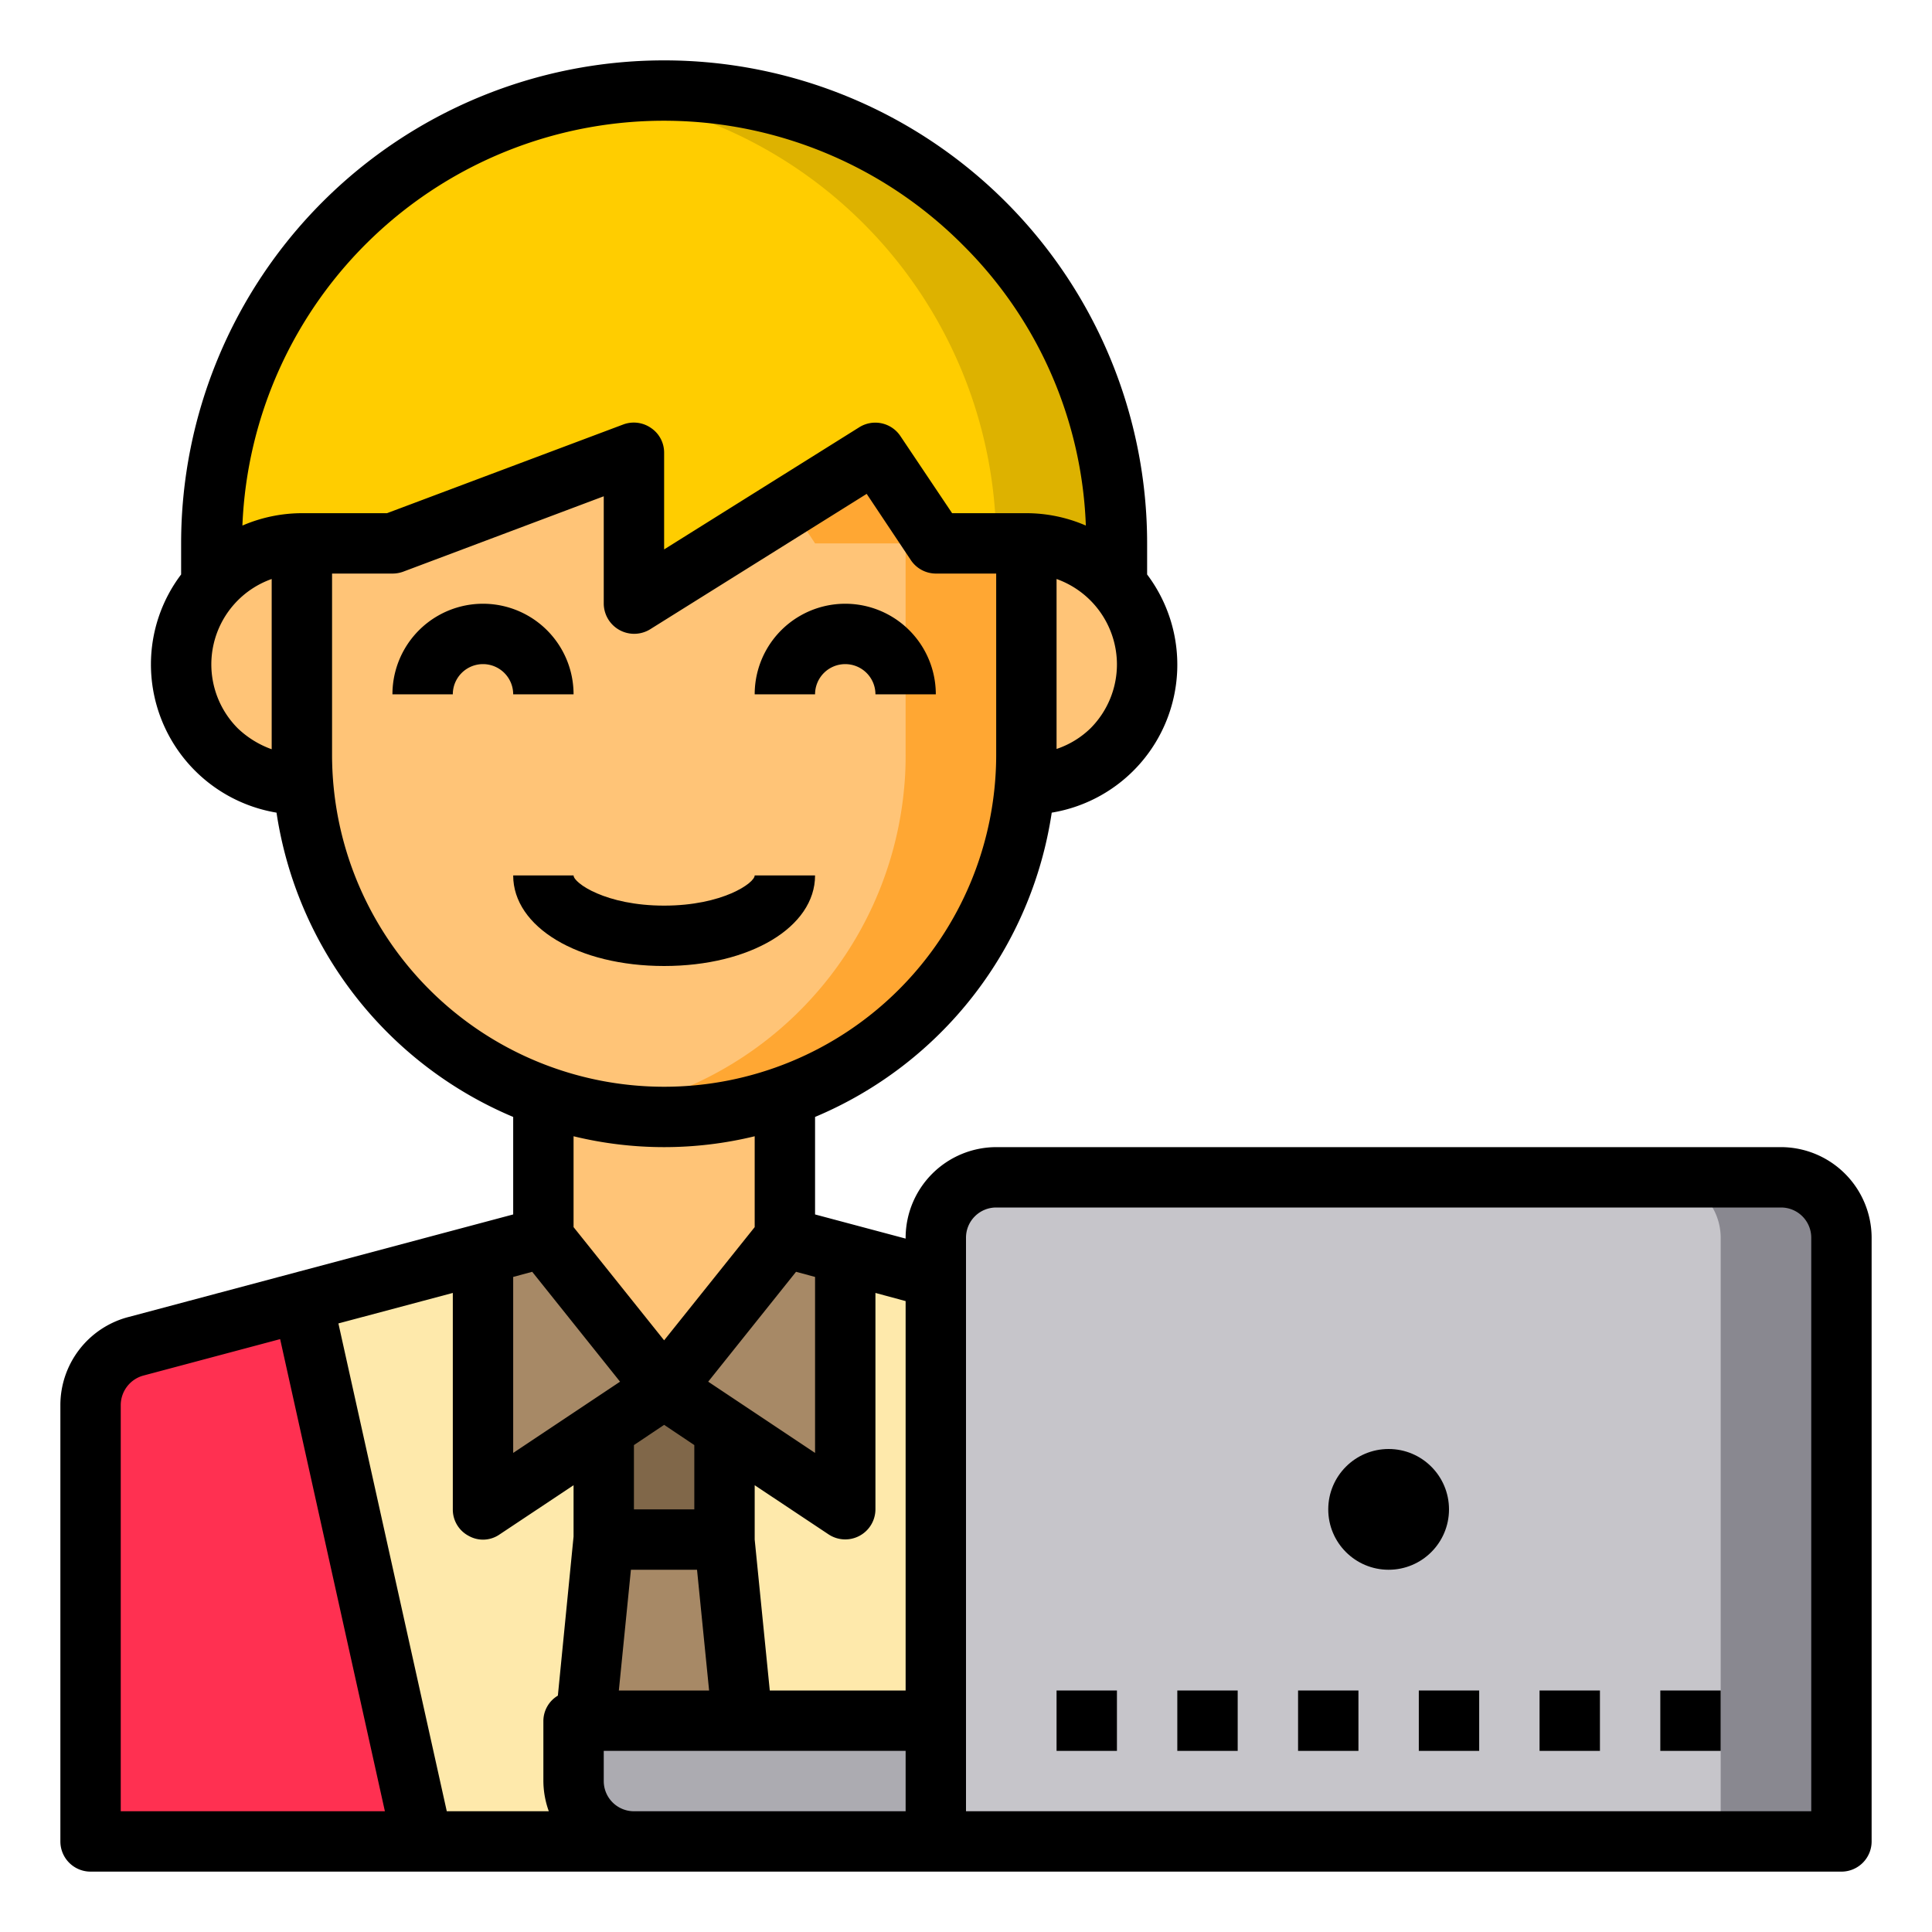 <svg height="512" viewBox="0 0 64 64" width="512" xmlns="http://www.w3.org/2000/svg"><g id="business_man-man-working-laptop-user" data-name="business man-man-working-laptop-user"><path d="m26 36.31v4.69l13.52 3.6a2.013 2.013 0 0 1 1.48 1.94v14.46h-38v-14.46a2.013 2.013 0 0 1 1.48-1.94l13.52-3.6v-4.69" fill="#ff3051"/><path d="m28 41.53v8.47l-4-2.67-2-1.33 4-5z" fill="#a78966"/><path d="m26 36.31v4.69l-4 5-4-5v-4.69a11.939 11.939 0 0 0 8 0z" fill="#ffc477"/><path d="m24 51 1 10h-6l1-10z" fill="#a78966"/><path d="m24 47.33v3.67h-4v-3.67l2-1.33z" fill="#806749"/><path d="m18 41 4 5-2 1.33-4 2.67v-8.47z" fill="#a78966"/><path d="m14 61-3.97-17.88 5.97-1.59v8.47l4-2.67v3.67l-1 10z" fill="#fee9ab"/><path d="m30 61 3.97-17.88-5.97-1.59v8.47l-4-2.67v3.67l1 10z" fill="#fee9ab"/><path d="m37 19.36a4 4 0 0 1 -3 6.64h-.04c.03-.33.04-.66.04-1v-7a3.984 3.984 0 0 1 3 1.36z" fill="#ffc477"/><path d="m37 18v1.36a3.984 3.984 0 0 0 -3-1.36h-3l-2-3-8 5v-5l-8 3h-3a3.984 3.984 0 0 0 -3 1.36v-1.36a15 15 0 0 1 30 0z" fill="#ffcd00"/><path d="m34 18v7c0 .34-.01.67-.04 1a11.976 11.976 0 0 1 -7.96 10.31 11.939 11.939 0 0 1 -8 0 11.976 11.976 0 0 1 -7.96-10.31c-.03-.33-.04-.66-.04-1v-7h3l8-3v5l8-5 2 3z" fill="#ffc477"/><path d="m37 18v1.36a3.984 3.984 0 0 0 -3-1.36h-1a15.016 15.016 0 0 0 -13-14.86 14.6 14.6 0 0 1 2-.14 15.023 15.023 0 0 1 15 15z" fill="#ddb200"/><path d="m34 18v7c0 .34-.01.67-.04 1a11.976 11.976 0 0 1 -7.96 10.31 11.8 11.8 0 0 1 -4 .69 12 12 0 0 1 -2-.17 11.082 11.082 0 0 0 2-.52 11.976 11.976 0 0 0 7.96-10.31c.03-.33.04-.66.04-1v-7h-3l-.82-1.24 2.82-1.76 2 3z" fill="#ffa733"/><path d="m31 57v4h-10a2.006 2.006 0 0 1 -2-2v-2z" fill="#acabb1"/><path d="m10.04 26h-.04a4 4 0 0 1 -3-6.64 3.984 3.984 0 0 1 3-1.36v7c0 .34.01.67.04 1z" fill="#ffc477"/><path d="m61 41v20h-30v-20a2.006 2.006 0 0 1 2-2h26a2.006 2.006 0 0 1 2 2z" fill="#c6c5ca"/><path d="m61 41v20h-4v-20a2.006 2.006 0 0 0 -2-2h4a2.006 2.006 0 0 1 2 2z" fill="#898890"/><path d="m19 23a3 3 0 0 0 -6 0h2a1 1 0 0 1 2 0z"/><path d="m28 22a1 1 0 0 1 1 1h2a3 3 0 0 0 -6 0h2a1 1 0 0 1 1-1z"/><path d="m27 29h-2c0 .249-1.064 1-3 1s-3-.751-3-1h-2c0 1.71 2.149 3 5 3s5-1.29 5-3z"/><path d="m59 38h-26a3.009 3.009 0 0 0 -3 3v.03l-3-.8v-3.23a13.022 13.022 0 0 0 7.84-10.08 4.967 4.967 0 0 0 3.16-7.89v-1.03a16 16 0 0 0 -32 0v1.03a4.939 4.939 0 0 0 -1 2.97 4.982 4.982 0 0 0 4.16 4.92 13.037 13.037 0 0 0 7.84 10.08v3.23l-12.79 3.41a3.018 3.018 0 0 0 -2.21 2.9v14.46a1 1 0 0 0 1 1h58a1 1 0 0 0 1-1v-20a3.009 3.009 0 0 0 -3-3zm-22-16a3 3 0 0 1 -.87 2.12 2.951 2.951 0 0 1 -1.13.69v-5.63a3.01 3.01 0 0 1 2 2.82zm-28 2.82a3.179 3.179 0 0 1 -1.12-.69 3 3 0 0 1 1.12-4.95zm-.97-7.41a13.973 13.973 0 0 1 23.86-9.3 13.808 13.808 0 0 1 4.08 9.3 4.959 4.959 0 0 0 -1.97-.41h-2.46l-1.71-2.55a1 1 0 0 0 -1.36-.3l-6.47 4.05v-3.2a.983.983 0 0 0 -.43-.82 1 1 0 0 0 -.92-.12l-7.83 2.94h-2.82a5 5 0 0 0 -1.97.41zm2.97 7.59v-6h2a1.03 1.03 0 0 0 .35-.06l6.65-2.5v3.56a1.008 1.008 0 0 0 1.53.85l7.18-4.49 1.46 2.19a1 1 0 0 0 .83.45h2v6a11 11 0 0 1 -22 0zm11 19.4-3-3.75v-3.01a12.68 12.68 0 0 0 6 0v3.01zm1 3.47v2.13h-2v-2.13l1-.67zm.09 4.13.4 4h-2.99l.4-4zm.37-6.23 2.91-3.64.63.17v5.83zm-6.46-3.47.63-.17 2.91 3.64-3.54 2.36zm-13 17.7v-13.46a1.017 1.017 0 0 1 .74-.97l4.54-1.21 3.47 15.64zm15-9.1-.52 5.27a.984.984 0 0 0 -.48.83v2a3 3 0 0 0 .18 1h-3.38l-3.59-16.16 3.79-1.01v7.17a.984.984 0 0 0 .53.88.963.963 0 0 0 1.02-.05l2.45-1.63zm11 9.1h-9a1 1 0 0 1 -1-1v-1h10zm0-4h-4.5l-.5-5v-1.8l2.45 1.63a1 1 0 0 0 1.55-.83v-7.17l1 .27zm30 4h-28v-19a1 1 0 0 1 1-1h26a1 1 0 0 1 1 1z"/><circle cx="46" cy="50" r="2"/><path d="m35 56h2v2h-2z"/><path d="m39 56h2v2h-2z"/><path d="m43 56h2v2h-2z"/><path d="m47 56h2v2h-2z"/><path d="m51 56h2v2h-2z"/><path d="m55 56h2v2h-2z"/></g></svg>